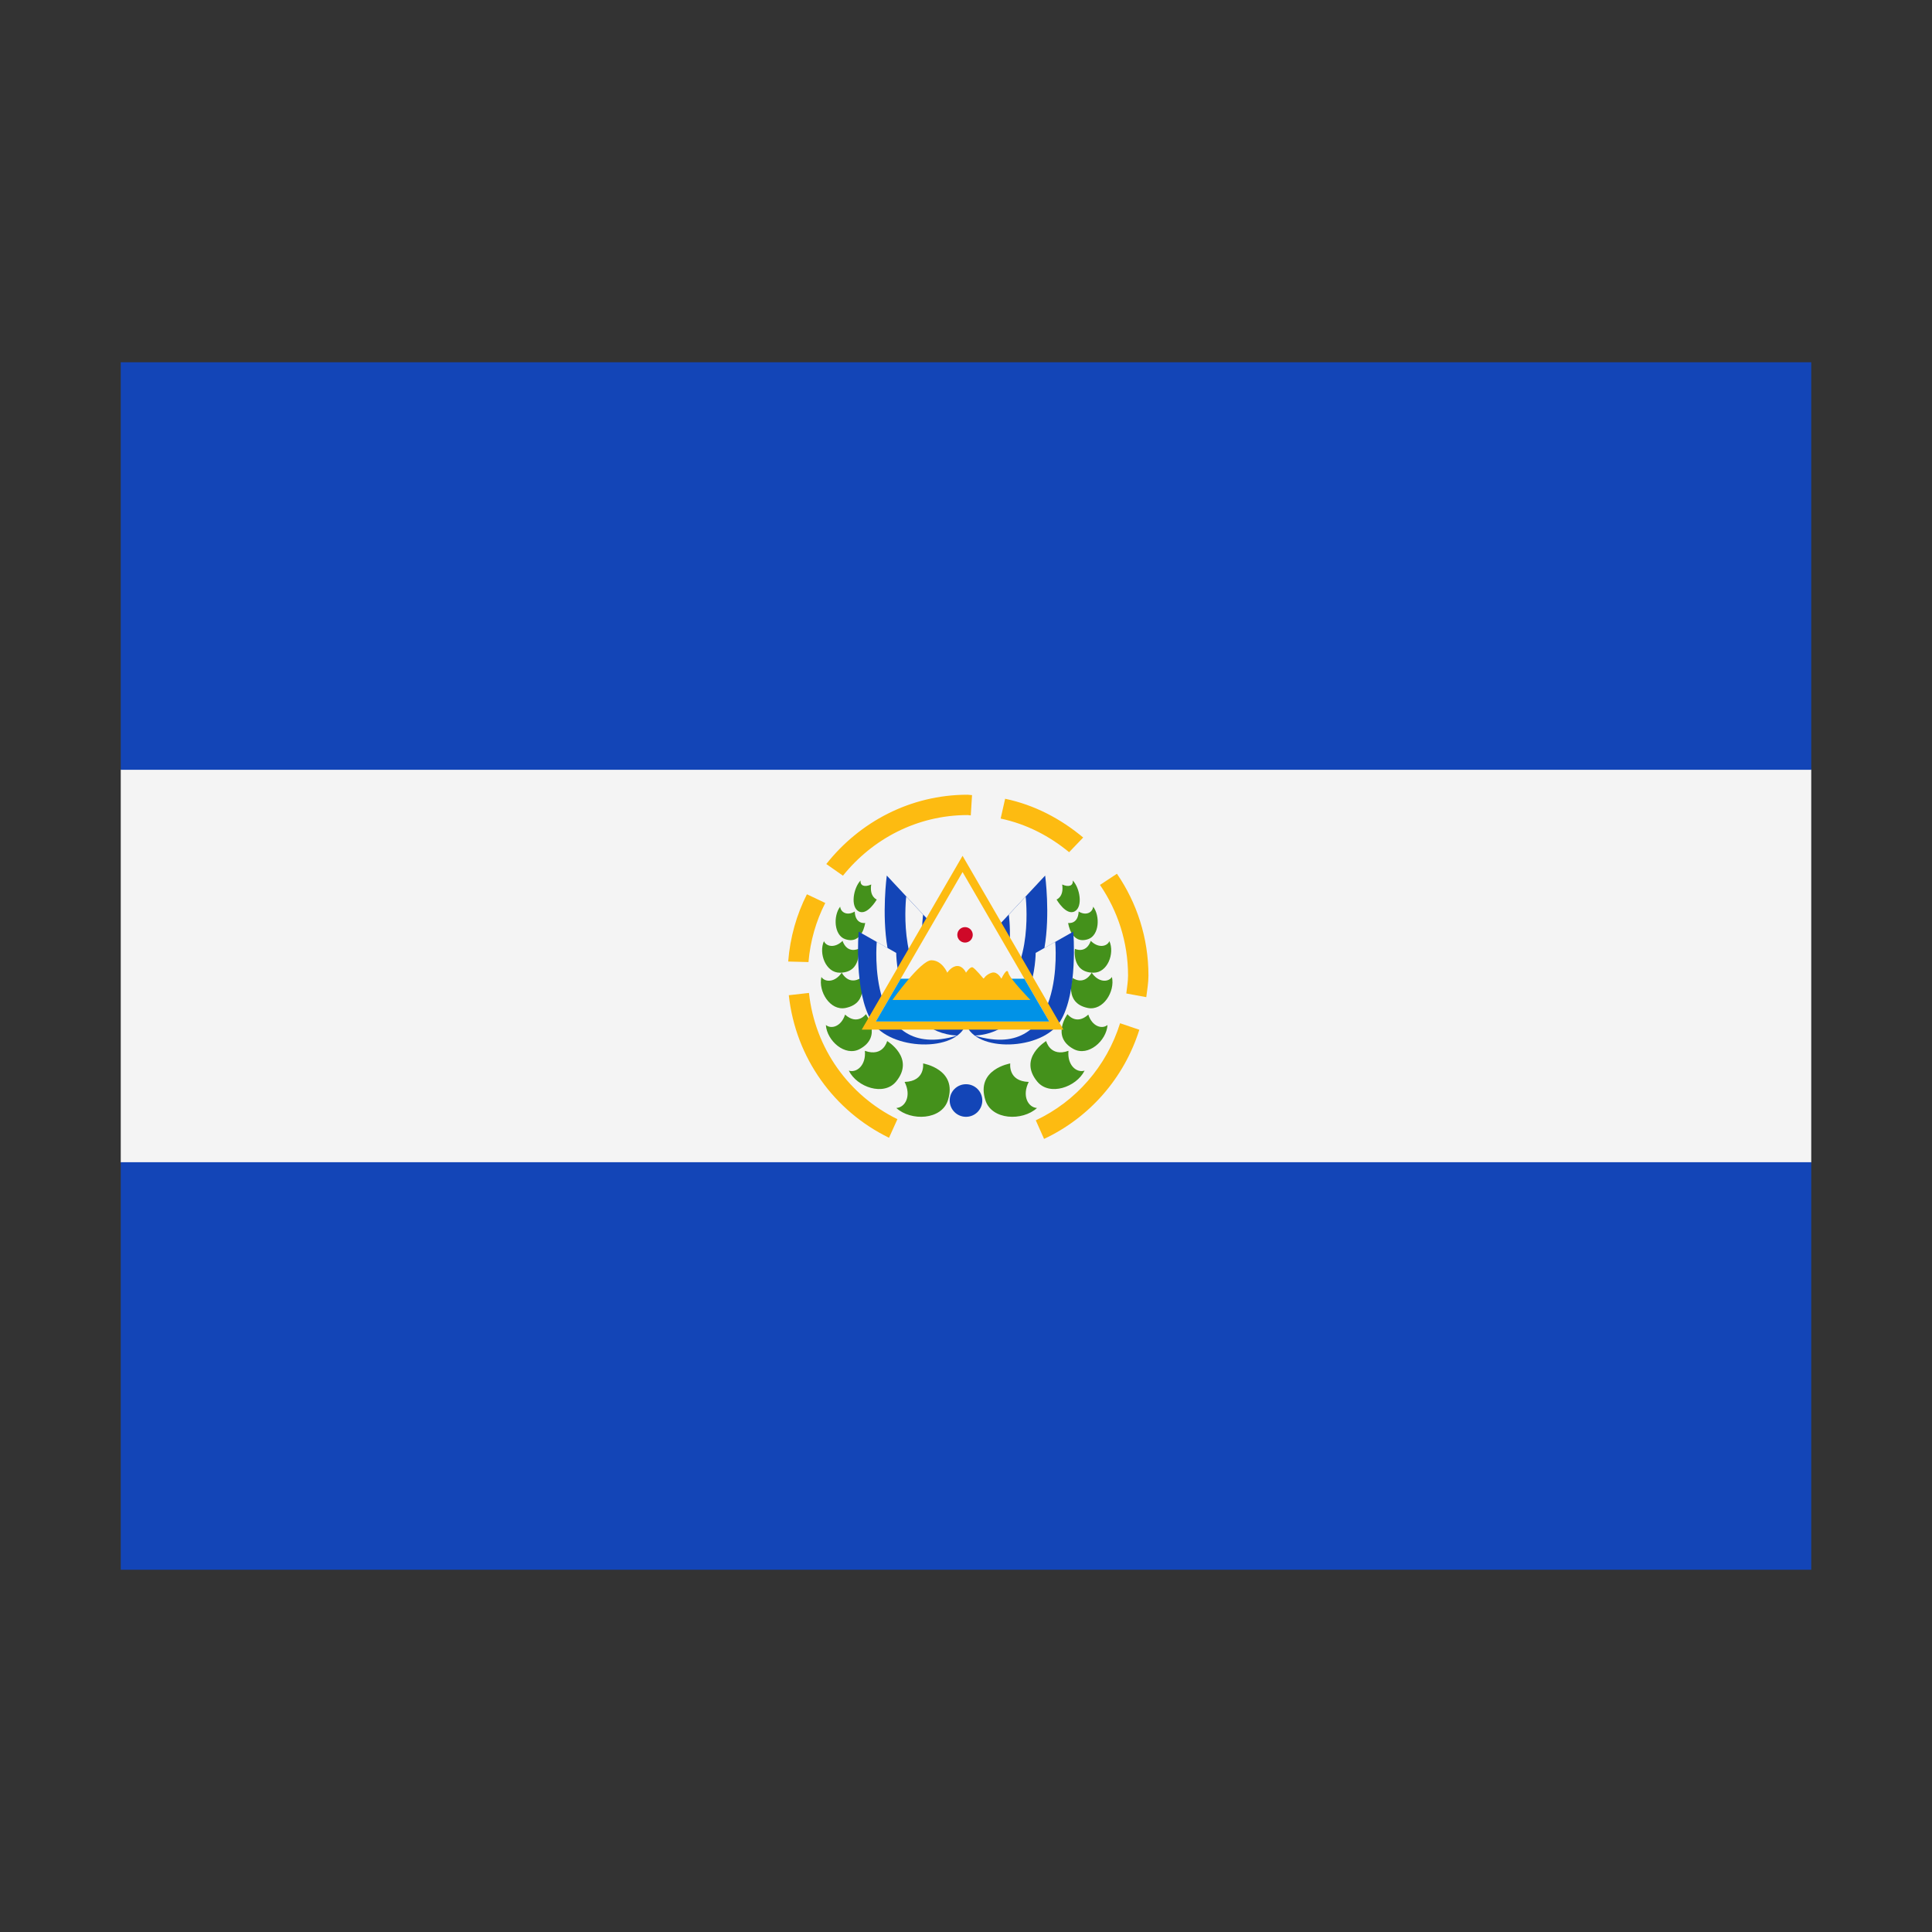 <svg width="32" height="32" viewBox="0 0 32 32" xmlns="http://www.w3.org/2000/svg">
  <rect x="0" y="0" width="32" height="32" fill="#333333" stroke="none"/>
  <polygon fill="#f4f4f4" points="2,12.75 3,11.75 29,11.75 30,12.75 30,19.25 29,20.25 3,20.25 2,19.25" />
  <rect fill="#1345B7" x="2" y="6" width="28" height="6.75" />
  <rect fill="#1345B7" x="2" y="19.25" width="28" height="6.75" />
  <path d="M15.7,18.225C15.866,17.71 15.289,17.614 15.289,17.614C15.289,17.614 15.331,17.91 14.983,17.92C15.1,18.152 14.994,18.342 14.846,18.352C15.089,18.573 15.595,18.552 15.7,18.225ZM14.843,17.913C15.162,17.523 14.694,17.243 14.694,17.243C14.694,17.243 14.63,17.513 14.325,17.405C14.347,17.644 14.19,17.774 14.059,17.733C14.194,18.008 14.641,18.161 14.843,17.913ZM14.239,17.376C14.62,17.172 14.342,16.798 14.342,16.798C14.342,16.798 14.202,16.99 13.997,16.805C13.935,17.001 13.77,17.052 13.679,16.977C13.696,17.239 13.997,17.505 14.239,17.376ZM14.005,16.695C14.406,16.614 14.256,16.198 14.256,16.198C14.256,16.198 14.077,16.335 13.941,16.111C13.831,16.273 13.667,16.274 13.605,16.182C13.55,16.423 13.751,16.747 14.005,16.695ZM13.911,16.111C14.279,16.109 14.218,15.716 14.218,15.716C14.218,15.716 14.036,15.806 13.955,15.584C13.83,15.708 13.685,15.68 13.647,15.588C13.556,15.791 13.677,16.113 13.911,16.111ZM13.998,15.555C14.285,15.653 14.33,15.287 14.33,15.287C14.33,15.287 14.167,15.317 14.157,15.098C14.03,15.174 13.924,15.11 13.916,15.017C13.797,15.173 13.815,15.492 13.998,15.555ZM14.219,15.093C14.362,15.177 14.522,14.899 14.522,14.899C14.522,14.899 14.398,14.855 14.43,14.65C14.319,14.7 14.244,14.67 14.254,14.583C14.134,14.709 14.084,15.015 14.219,15.093ZM16.322,18.225C16.156,17.71 16.733,17.614 16.733,17.614C16.733,17.614 16.691,17.91 17.039,17.92C16.923,18.152 17.028,18.342 17.176,18.352C16.934,18.573 16.427,18.552 16.322,18.225ZM17.179,17.913C16.859,17.523 17.328,17.243 17.328,17.243C17.328,17.243 17.393,17.513 17.697,17.405C17.675,17.644 17.831,17.774 17.964,17.733C17.827,18.008 17.382,18.161 17.179,17.913ZM17.783,17.376C17.403,17.172 17.681,16.798 17.681,16.798C17.681,16.798 17.821,16.99 18.026,16.805C18.088,17.001 18.253,17.052 18.344,16.977C18.327,17.239 18.025,17.505 17.783,17.376ZM18.017,16.695C17.616,16.614 17.767,16.198 17.767,16.198C17.767,16.198 17.946,16.335 18.082,16.111C18.192,16.273 18.355,16.274 18.417,16.182C18.472,16.423 18.271,16.747 18.017,16.695ZM18.111,16.111C17.743,16.109 17.804,15.716 17.804,15.716C17.804,15.716 17.986,15.806 18.067,15.584C18.191,15.708 18.336,15.68 18.375,15.588C18.466,15.791 18.344,16.113 18.111,16.111ZM18.024,15.555C17.737,15.653 17.692,15.287 17.692,15.287C17.692,15.287 17.855,15.317 17.866,15.098C17.993,15.174 18.098,15.11 18.106,15.017C18.225,15.173 18.207,15.492 18.024,15.555ZM17.804,15.093C17.66,15.177 17.5,14.899 17.5,14.899C17.5,14.899 17.625,14.855 17.593,14.65C17.703,14.7 17.779,14.67 17.768,14.583C17.888,14.709 17.938,15.015 17.804,15.093Z" fill="#44911b" />
  <circle cx="16" cy="18.228" r="0.27" fill="#1345b7" />
  <path d="M16,16.96C15.846,17.435 14.74,17.403 14.439,16.918C14.138,16.433 14.222,15.431 14.222,15.431L14.7,15.702C14.602,15.137 14.688,14.502 14.688,14.502L15.943,15.847C15.943,15.847 15.884,16.095 15.753,16.299L15.943,16.406C15.943,16.406 15.971,16.417 15.999,16.454C16.028,16.417 16.056,16.406 16.056,16.406L16.246,16.298C16.115,16.095 16.056,15.847 16.056,15.847L17.311,14.502C17.311,14.502 17.397,15.137 17.299,15.702L17.777,15.431C17.777,15.431 17.861,16.433 17.56,16.918C17.259,17.403 16.153,17.435 16,16.96Z" fill="#1345b7" />
  <path d="M15.29,15.149C15.29,15.149 15.183,15.863 15.478,16.464C14.867,16.053 15.01,14.849 15.01,14.849L15.29,15.149ZM14.844,15.783C14.844,15.783 14.846,17.104 15.857,17.152C14.331,17.614 14.522,15.6 14.522,15.6L14.844,15.783ZM16.709,15.149L16.988,14.849C16.988,14.849 17.132,16.053 16.52,16.464C16.815,15.863 16.709,15.149 16.709,15.149ZM17.154,15.783L17.478,15.6C17.478,15.6 17.669,17.614 16.142,17.152C17.153,17.104 17.154,15.783 17.154,15.783Z" fill="#f4f4f4" />
  <path d="M15.943,14.175L14.273,17.054L17.613,17.054L15.943,14.175Z" fill="#fdbb11" />
  <path d="M14.507,16.919L15.943,14.444L17.378,16.919L14.507,16.919Z" fill="#f4f4f4" />
  <path d="M14.918,16.211L14.507,16.919L17.378,16.919L16.967,16.211L14.918,16.211Z" fill="#0092e7" />
  <path d="M14.783,16.561C14.783,16.561 15.247,15.905 15.426,15.905C15.606,15.905 15.69,16.111 15.69,16.111C15.69,16.111 15.76,16 15.857,16C15.953,16 16,16.111 16,16.111C16,16.111 16.07,16.003 16.111,16.023C16.153,16.043 16.292,16.211 16.292,16.211C16.292,16.211 16.333,16.138 16.428,16.111C16.523,16.084 16.586,16.211 16.586,16.211C16.586,16.211 16.679,16.011 16.701,16.111C16.723,16.211 17.067,16.562 17.067,16.562L14.783,16.562L14.783,16.561Z" fill="#fdbb11" />
  <circle cx="15.984" cy="15.484" r="0.128" fill="#cf0828" />
  <path d="M13.365,14.812C13.193,15.152 13.086,15.527 13.055,15.926L13.391,15.935C13.421,15.584 13.516,15.255 13.669,14.956L13.365,14.812ZM16.574,13.558C17.001,13.648 17.383,13.847 17.708,14.115L17.941,13.872C17.571,13.563 17.136,13.332 16.648,13.23L16.574,13.558ZM18.219,14.657C18.512,15.085 18.684,15.601 18.684,16.159C18.684,16.26 18.666,16.356 18.655,16.455L18.986,16.516C19,16.397 19.022,16.281 19.022,16.159C19.022,15.532 18.829,14.952 18.5,14.472L18.219,14.657ZM14.864,18.537C14.065,18.146 13.499,17.369 13.399,16.446L13.065,16.484C13.179,17.528 13.82,18.404 14.725,18.845L14.864,18.537ZM13.962,14.504C14.45,13.897 15.189,13.5 16.028,13.5C16.045,13.5 16.061,13.505 16.079,13.506L16.1,13.17C16.076,13.17 16.053,13.163 16.028,13.163C15.074,13.163 14.235,13.617 13.686,14.311L13.962,14.504ZM18.552,16.948C18.329,17.661 17.822,18.242 17.156,18.556L17.293,18.864C18.045,18.511 18.618,17.858 18.871,17.056L18.552,16.948Z" fill="#fdbb11" />
</svg>
